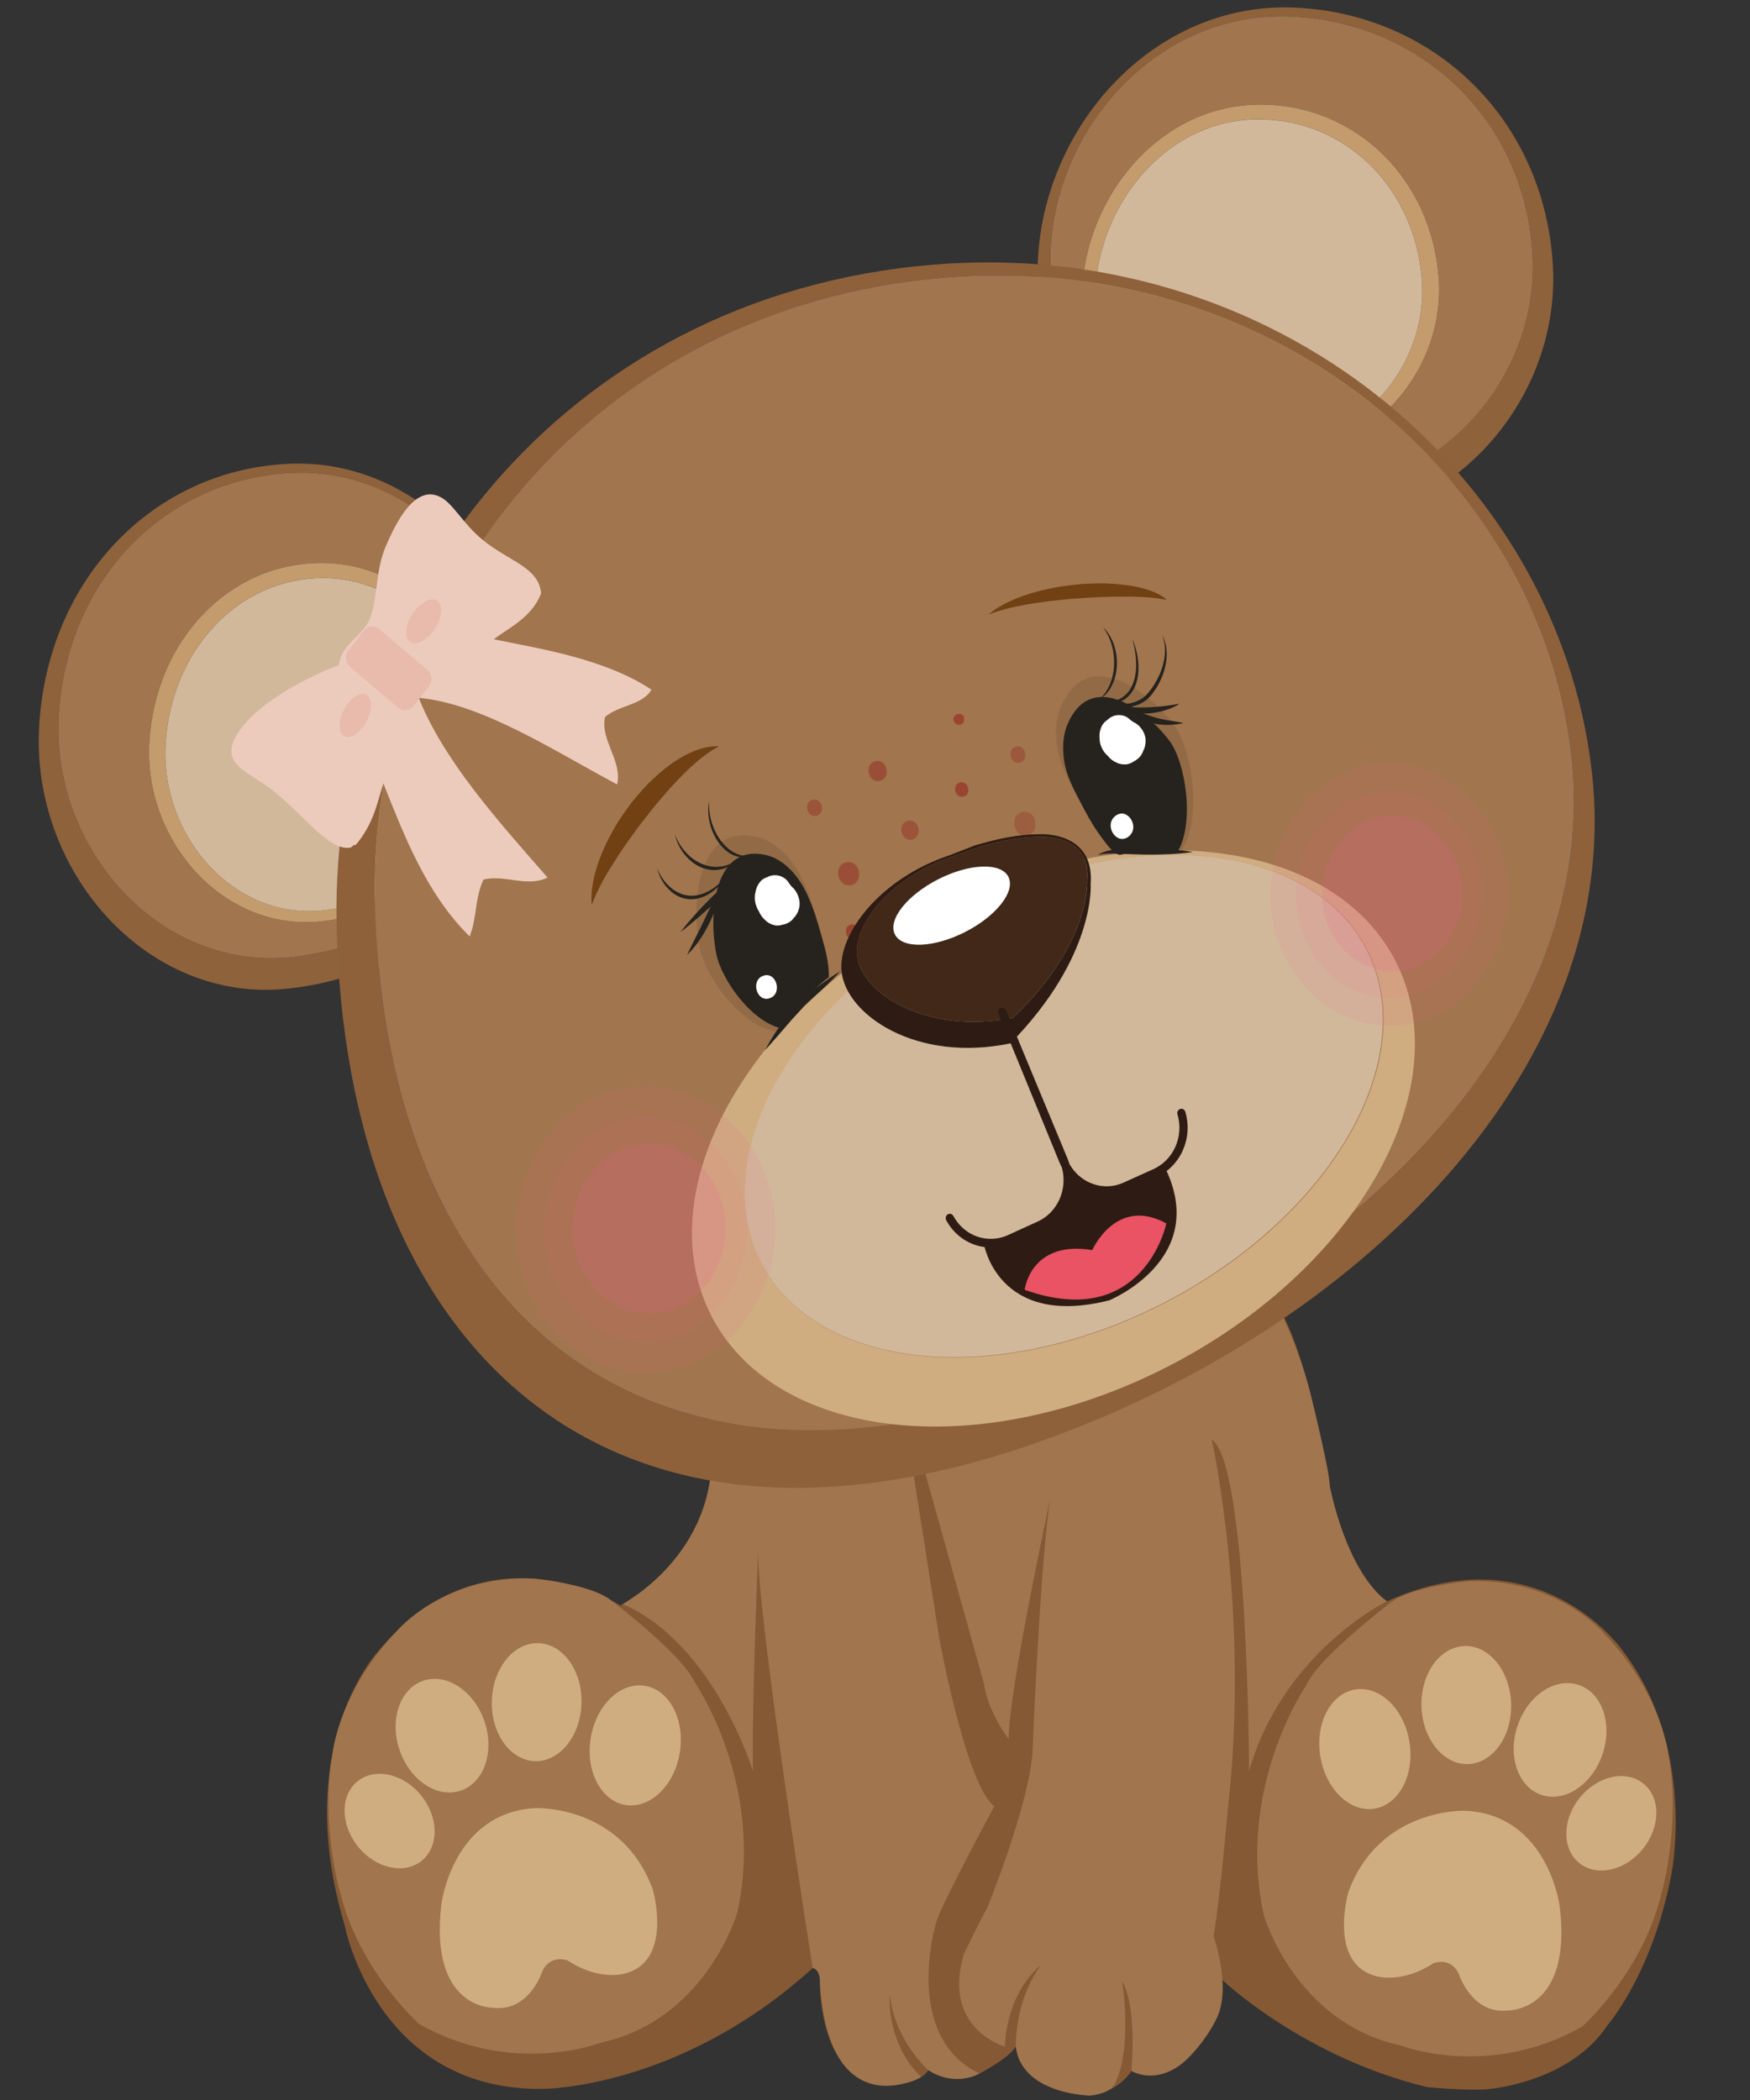 <?xml version="1.0" encoding="utf-8"?>
<!-- Generator: Adobe Illustrator 23.0.5, SVG Export Plug-In . SVG Version: 6.00 Build 0)  -->
<svg version="1.1" id="Capa_1" xmlns="http://www.w3.org/2000/svg" xmlns:xlink="http://www.w3.org/1999/xlink" x="0px" y="0px"
	 viewBox="0 0 500 600" style="enable-background:new 0 0 500 600;" xml:space="preserve">
<rect x="0" y="0" width="500" height="600" fill="#333333" stroke="none"/>
<style type="text/css">
	.st0{fill:#855933;}
	.st1{fill:#A1754D;}
	.st2{fill:#CFAD81;}
	.st3{fill:#8E623B;}
	.st4{fill:#C39B6D;}
	.st5{fill:#D2B89A;}
	.st6{fill:#8E613B;}
	.st7{opacity:0.7;}
	.st8{opacity:0.8;}
	.st9{fill:#963025;}
	.st10{opacity:0.6;}
	.st11{opacity:0.5;}
	.st12{fill:#2E1C14;}
	.st13{fill:#412819;}
	.st14{fill:#FFFFFF;}
	.st15{fill:#E95364;}
	.st16{fill-rule:evenodd;clip-rule:evenodd;fill:#ECCBBD;}
	.st17{fill-rule:evenodd;clip-rule:evenodd;fill:#E8BBAC;}
	.st18{fill:#714013;}
	.st19{opacity:0.1;fill:#EC628E;}
	.st20{opacity:0.07;fill:#EC628E;}
	.st21{opacity:0.15;fill:#EC628E;}
	.st22{opacity:0.1;fill:#13110C;}
	.st23{fill:#26231E;}
</style>
<g>
	<g>
		<path class="st0" d="M201.37,401.83c0,0,0.19,0.55,0.46,1.55c1.85,7,7.28,36.2-24.56,55.34c0,0-38.01-24.31-69.06,12.89
			c0,0-25.26,26.5-9.73,78.53c0,0,9.04,47.41,56.78,46.68c0,0,38.93,0,76.94-34.52c0,0,2.24-0.32,2.09,5.43
			c0,0,0.12,34.44,26.07,27.03c0,0,3.48-0.97,4.87-3.28c0,0,7.18,4.86,14.6,0.97c0,0,8.92-4.62,10.43-7.9
			c0,0-0.35,12.52,20.74,14.22c0,0,7.65-0.24,12.28-7.05c0,0,12.51,8.02,24.57-15.56c0,0,1.97-4.01,1.39-10.45
			c0,0,23.17,22.12,58.63,30.63c0,0,13.44,1.22,17.84,0.49c0,0,22.94-1.95,33.6-18.23c0,0,12.98-14.83,18.31-43.52
			c0,0,7.18-36.23-14.37-63.94c0,0-23.64-33.31-66.97-13.61c0,0-12.98-8.27-17.61-40.12c0,0-6.03-33.24-13.67-44.22l-16.69-10.24
			c0,0-20.86,9.3-22.25,10.24c-1.39,0.94-25.08,3.13-25.08,3.13s-63.6,0.41-66.69,3.32c-3.09,2.92-32.72,22.75-32.72,22.75"/>
		<g>
			<path class="st1" d="M174.52,457.19c0,0,20.68,15.63,24.08,23.65c0,0,20.1,29.06,12.05,65.64c0,0-8.81,30.63-39.17,37.2
				c0,0-24.8,9.72-51.68-5.35c0,0-16.45-14.59-22.25-36.23c0,0-6.32-20.11-2.47-41.54c0,0,1.91-17.5,18.41-34.66
				c0,0,13.41-15.98,38.94-14.87C152.44,451.04,168.61,452.5,174.52,457.19z"/>
			<g>
				
					<ellipse transform="matrix(0.16 -0.987 0.987 0.16 -339.934 598.099)" class="st2" cx="181.59" cy="498.86" rx="17.25" ry="12.9"/>
				
					<ellipse transform="matrix(0.029 -1 1 0.029 -337.39 625.328)" class="st2" cx="153.1" cy="486.28" rx="16.86" ry="12.81"/>
				
					<ellipse transform="matrix(0.946 -0.324 0.324 0.946 -153.732 67.495)" class="st2" cx="126.11" cy="496.06" rx="12.8" ry="16.59"/>
				
					<ellipse transform="matrix(0.779 -0.627 0.627 0.779 -301.634 184.845)" class="st2" cx="111.36" cy="520.25" rx="11.61" ry="14.59"/>
				<path class="st2" d="M126.11,544.06c0,0,3.19-26.26,26.99-27.47c0,0,24.64-0.97,33.44,23.34c0,0,6.03,20.91-8.57,24.07
					c0,0-7.18,1.86-15.68-3.81c0,0-5.1-2.11-7.42,3.24c0,0-3.71,11.51-14.06,10.21C140.81,573.64,122.53,573.96,126.11,544.06z"/>
			</g>
		</g>
		<g>
			<path class="st1" d="M397.24,457.96c0,0-20.68,15.63-24.08,23.65c0,0-20.1,29.06-12.05,65.64c0,0,8.81,30.63,39.17,37.2
				c0,0,24.8,9.72,51.68-5.35c0,0,16.45-14.59,22.25-36.23c0,0,6.32-20.11,2.47-41.54c0,0-1.91-17.5-18.41-34.66
				c0,0-13.41-15.98-38.94-14.87C419.32,451.81,403.14,453.27,397.24,457.96z"/>
			<g>
				
					<ellipse transform="matrix(0.987 -0.16 0.16 0.987 -75.071 69.034)" class="st2" cx="390.17" cy="499.62" rx="12.9" ry="17.25"/>
				
					<ellipse transform="matrix(1 -0.029 0.029 1 -13.84 12.248)" class="st2" cx="418.66" cy="487.05" rx="12.81" ry="16.86"/>
				
					<ellipse transform="matrix(0.324 -0.946 0.946 0.324 -168.649 757.734)" class="st2" cx="445.65" cy="496.82" rx="16.59" ry="12.8"/>
				
					<ellipse transform="matrix(0.627 -0.779 0.779 0.627 -234.161 552.905)" class="st2" cx="460.39" cy="521.02" rx="14.59" ry="11.61"/>
				<path class="st2" d="M445.65,544.82c0,0-3.19-26.26-26.99-27.47c0,0-24.64-0.97-33.44,23.34c0,0-6.03,20.91,8.57,24.07
					c0,0,7.18,1.86,15.68-3.81c0,0,5.1-2.11,7.42,3.24c0,0,3.71,11.51,14.06,10.21C430.95,574.4,449.23,574.73,445.65,544.82z"/>
			</g>
		</g>
		<path class="st1" d="M215.12,506.05c0,0-10.98-36.26-37.16-47.75c0,0,27.05-14.39,25.34-45.04l27.73-20.92l29.43-5.59l50.19-3.89
			l26.83-4.86c0,0,5.25-5.77,6.18-4.83c0.93,0.94,7.11,0,7.11,0h3.4h10.81c0,0,6.8,12.63,10.18,28.14c0,0,4.94,19.87,4.74,23.2
			c0,0,4.7,24.64,16.37,32.99c0,0-29.66,14.43-39.4,48.54c0,0-0.23-87.93-10.66-94.74c0,0,11.05,49.25,4.56,106.03
			c0,0-2.01,23.55-4.02,35.87c0,0,4.23,11.84,1.84,20.73c0,0-1.11,5.86-9.51,14.43c0,0-7.01,7.59-15.81,3.34
			c0,0,1.74-18.23-2.67-25.65c0,0,3.13,18.72-2.09,29.42c0,0-1.19,2.63-6.99,3.24c0,0-19.78-0.28-21.29-14.18
			c0,0-0.35-12.93,7.15-22.98c0,0-9.47,6.69-10.28,23.22c0,0-18.07-5.11-11.7-26.5c0,0,4.91-10.25,6.6-13.01
			c0,0,11.59-28.2,12.98-44.25c0,0,2.68-66.29,5.98-76.99c0,0-12.77,58.51-12.77,72.78c0,0-5.72-6.97-7.11-15.97l-20.16-72.25
			l-1.39,3.2l8.81,56.16c0,0,7.65,42.06,15.76,48.14c0,0-16.14,29.82-16.76,33.71c0,0-9.5,32.09,12.48,42.63
			c0,0-6.84,4.13-14.6-0.97c0,0-9.73-8.63-11.01-21.64c0,0-1.17,13.8,8.97,23.62c0,0-26.12,14.7-28.9-26.78c0,0,0.39-3.72-2.09-4.37
			c0,0-16.45-103.9-15.53-120.1C216.67,442.19,214.81,485.3,215.12,506.05z"/>
		<g>
			<g>
				<path class="st3" d="M153.41,207.49c-1.16-39.87-31.88-76.88-71.11-74.97c-38.51,1.87-68.64,32.74-71.11,74.97
					c-2.42,41.33,30.75,79.36,71.11,74.97C121.36,278.2,154.61,248.87,153.41,207.49z M83.34,273.46
					c-37.78,4.06-68.82-31.04-66.56-69.18c2.31-38.97,30.51-67.45,66.56-69.18c36.72-1.76,65.47,32.39,66.56,69.18
					C151.02,242.47,119.9,269.54,83.34,273.46z"/>
				<path class="st1" d="M149.9,204.28c-1.09-36.79-29.84-70.94-66.56-69.18c-36.04,1.73-64.24,30.21-66.56,69.18
					c-2.26,38.13,28.78,73.24,66.56,69.18C119.9,269.54,151.02,242.47,149.9,204.28z M91.8,263.25c-27.9,3-50.82-22.98-49.14-51.2
					c1.71-28.84,22.5-51.16,49.14-51.21c27.07-0.05,46.69,24.93,49.14,51.21C143.57,240.19,118.8,260.35,91.8,263.25z"/>
				<path class="st4" d="M140.94,212.05c-2.45-26.28-22.07-51.25-49.14-51.21c-26.64,0.05-47.44,22.36-49.14,51.21
					c-1.67,28.23,21.25,54.21,49.14,51.2C118.8,260.35,143.57,240.19,140.94,212.05z M92.32,260.11
					c-25.55,2.78-46.54-21.31-45.01-47.48c1.56-26.74,20.61-47.43,45.01-47.48c24.8-0.04,42.77,23.11,45.01,47.48
					C139.74,238.73,117.05,257.42,92.32,260.11z"/>
				<path class="st5" d="M92.32,165.16c-24.4,0.04-43.45,20.73-45.01,47.48c-1.53,26.17,19.46,50.26,45.01,47.48
					c24.73-2.69,47.42-21.38,45.01-47.48C135.09,188.27,117.12,165.12,92.32,165.16z"/>
			</g>
			<g>
				<path class="st3" d="M370.08,148.8c41.76,4.3,76.08-32.9,73.58-73.31c-2.56-41.3-33.73-71.48-73.58-73.31
					C329.48,0.31,297.7,36.5,296.5,75.49C295.25,115.96,329.66,144.64,370.08,148.8z M300.13,72.36
					C301.26,36.38,331,2.98,368.99,4.7c37.29,1.69,66.47,29.55,68.86,67.65c2.34,37.29-29.77,71.62-68.86,67.65
					C331.16,136.17,298.96,109.7,300.13,72.36z"/>
				<path class="st1" d="M368.99,140.01c39.09,3.97,71.21-30.36,68.86-67.65C435.47,34.25,406.29,6.4,368.99,4.7
					C331,2.98,301.26,36.38,300.13,72.36C298.96,109.7,331.16,136.17,368.99,140.01z M309.39,79.95
					c2.53-25.7,22.84-50.12,50.85-50.07c27.57,0.04,49.08,21.87,50.85,50.07c1.73,27.6-21.99,53.01-50.85,50.07
					C332.31,127.18,306.68,107.47,309.39,79.95z"/>
				<path class="st4" d="M360.24,130.02c28.86,2.94,52.58-22.47,50.85-50.07c-1.77-28.21-23.28-50.03-50.85-50.07
					c-28.01-0.05-48.31,24.38-50.85,50.07C306.68,107.47,332.31,127.18,360.24,130.02z M313.13,80.52
					c2.32-23.83,20.92-46.47,46.57-46.43c25.25,0.04,44.95,20.28,46.57,46.43c1.58,25.59-20.14,49.15-46.57,46.43
					C334.12,124.32,310.64,106.04,313.13,80.52z"/>
				<path class="st5" d="M359.7,34.1c25.25,0.04,44.95,20.28,46.57,46.43c1.58,25.59-20.14,49.15-46.57,46.43
					c-25.59-2.63-49.06-20.91-46.57-46.43C315.45,56.7,334.05,34.05,359.7,34.1z"/>
			</g>
		</g>
		<path class="st6" d="M454.74,219.92c-10.04-85-91.02-152.39-188.24-144.29C159.86,84.51,94.5,172.23,96.16,263.49
			c2.15,118.42,73.9,193.09,200.31,148.62C388.09,379.87,464.71,304.38,454.74,219.92z M297.84,396.27
			c-120.51,42.06-188.8-28.19-190.71-139.75c-1.47-85.97,60.91-168.7,162.54-177.21c92.66-7.75,169.75,55.63,179.22,135.69
			C458.3,294.57,385.19,365.79,297.84,396.27z"/>
		<path class="st1" d="M269.67,79.31c-101.63,8.51-164.01,91.23-162.54,177.21c1.91,111.56,70.19,181.81,190.71,139.75
			c87.35-30.48,160.46-101.7,151.05-181.26C439.42,134.94,362.33,71.56,269.67,79.31z"/>
		<path class="st2" d="M399.93,277.12c-16.3-36.88-73.81-45.22-128.46-18.63c-54.65,26.59-85.74,78.03-69.44,114.91
			c16.3,36.88,73.81,45.22,128.46,18.63S416.23,313.99,399.93,277.12z M329.61,373.85c-48.36,23.52-98.99,16.73-113.09-15.17
			c-14.1-31.9,13.67-76.84,62.02-100.36c48.36-23.52,98.99-16.73,113.09,15.17C405.74,305.39,377.97,350.32,329.61,373.85z"/>
		
			<ellipse transform="matrix(0.887 -0.461 0.461 0.887 -111.494 175.828)" class="st5" cx="304.08" cy="316.08" rx="97.41" ry="63.08"/>
		<g class="st7">
			<g class="st8">
				<path class="st9" d="M251.25,223.13c3.39-0.56,2.39-6.23-0.99-5.67C246.86,218.02,247.86,223.69,251.25,223.13L251.25,223.13z"
					/>
			</g>
			<g class="st7">
				<path class="st9" d="M280.39,247.83c3.39-0.56,2.39-6.23-0.99-5.67C276,242.72,277,248.39,280.39,247.83L280.39,247.83z"/>
			</g>
			<g class="st7">
				<path class="st9" d="M233.15,233.11c2.78-0.46,1.96-5.1-0.81-4.64C229.55,228.93,230.37,233.57,233.15,233.11L233.15,233.11z"/>
			</g>
			<g class="st10">
				<path class="st9" d="M291.23,217.91c2.78-0.46,1.96-5.1-0.81-4.64C287.63,213.73,288.45,218.37,291.23,217.91L291.23,217.91z"/>
			</g>
			<g>
				<path class="st9" d="M275.14,227.65c2.47-0.41,1.74-4.53-0.73-4.12C271.95,223.94,272.68,228.06,275.14,227.65L275.14,227.65z"
					/>
			</g>
			<g>
				<path class="st9" d="M243.94,268.27c2.47-0.41,1.74-4.53-0.73-4.12C240.74,264.56,241.47,268.68,243.94,268.27L243.94,268.27z"
					/>
			</g>
			<g class="st10">
				<path class="st9" d="M298.56,248.35c2.47-0.41,1.74-4.53-0.73-4.12C295.36,244.64,296.09,248.76,298.56,248.35L298.56,248.35z"
					/>
			</g>
			<g class="st11">
				<path class="st9" d="M293.41,238.67c4-0.66,2.83-7.33-1.17-6.67C288.24,232.67,289.42,239.34,293.41,238.67L293.41,238.67z"/>
			</g>
			<g class="st8">
				<path class="st9" d="M243.06,252.9c3.93-0.65,2.77-7.22-1.15-6.57C237.97,246.98,239.13,253.55,243.06,252.9L243.06,252.9z"/>
			</g>
			<path class="st9" d="M275.34,204.72c-0.23-0.74-1.44-0.93-2.07-0.57c-0.53,0.3-1.03,0.96-0.84,1.64
				C272.97,207.81,276.19,207.45,275.34,204.72z"/>
			<path class="st9" d="M261.76,252.15c-0.27-0.88-1.72-1.11-2.48-0.68c-0.64,0.36-1.23,1.15-1.01,1.95
				C258.94,255.85,262.78,255.41,261.76,252.15z"/>
			<g class="st7">
				<path class="st9" d="M260.47,239.9c3.25-0.54,2.29-5.95-0.95-5.41C256.27,235.02,257.23,240.43,260.47,239.9L260.47,239.9z"/>
			</g>
		</g>
		<g>
			<path class="st12" d="M296.9,238.35c-6.54,0.04-12.67,1.52-18.32,3.18l-7.28,2.84c-19.65,6.46-32.03,22.45-30.85,33.27
				c1.35,12.29,21.25,26.08,48.25,20.47c24.43-24.91,22.92-45.52,22.92-45.52C312.79,237.22,296.9,238.35,296.9,238.35z
				 M289.44,290.8c-24.93,4.85-43.31-7.07-44.55-17.71c-1.09-9.36,10.34-23.2,28.49-28.79l6.72-2.45
				c5.22-1.44,10.88-2.72,16.92-2.76c0,0,14.68-0.97,13.6,12.32C310.6,251.42,311.99,269.24,289.44,290.8z"/>
			<path class="st13" d="M297.01,239.1c-6.03,0.03-11.7,1.31-16.92,2.76l-6.72,2.45c-18.15,5.59-29.58,19.43-28.49,28.79
				c1.24,10.63,19.62,22.56,44.55,17.71c22.56-21.56,21.17-39.39,21.17-39.39C311.68,238.12,297.01,239.1,297.01,239.1z"/>
			
				<ellipse transform="matrix(0.891 -0.453 0.453 0.891 -87.741 151.43)" class="st14" cx="272.07" cy="258.78" rx="18.19" ry="8.46"/>
		</g>
		<path class="st12" d="M338.66,317.65c-0.19-0.65-0.85-1.01-1.47-0.81c-0.62,0.2-0.97,0.89-0.77,1.54
			c1.86,6.32-1.1,13.06-6.9,15.67l-8.51,3.84c-3.01,1.35-6.35,1.4-9.41,0.11c-2.59-1.08-4.69-3-6.06-5.47c-0.15-0.5-0.32-1-0.53-1.5
			l-15.44-37.2l-2.12-5.17c-0.19-0.47-0.64-0.75-1.1-0.74c-0.16,0-0.32,0.03-0.47,0.1c-0.59,0.27-0.86,0.99-0.61,1.62l2.15,5.17
			l15.28,37.29c0.2,0.49,0.43,0.96,0.67,1.42c0.77,2.74,0.66,5.66-0.35,8.37c-1.21,3.22-3.52,5.74-6.52,7.11l-8.5,3.88
			c-5.78,2.64-12.49,0.3-15.61-5.46c-0.32-0.59-1.04-0.8-1.6-0.46c-0.56,0.33-0.76,1.09-0.44,1.68c3.71,6.85,11.7,9.64,18.58,6.49
			l8.5-3.88c1.87-0.86,3.49-2.08,4.81-3.55c2.52-2.81,3.94-6.54,3.98-10.4c2.71,2.62,6.27,4.09,9.95,4.09c1.93,0,3.88-0.4,5.76-1.25
			l8.51-3.84C337.35,333.19,340.88,325.17,338.66,317.65z"/>
		<path class="st12" d="M281.09,355.31c0,0,3.86,24.31,35.84,16.21c0,0,29.05-11.83,15.76-38.25l-8.65,4.38l-4.48,2.11h-3.4h-2.78
			l-2.72-0.97l-4.44-1.48l0.52-1.44l-1.98-1.46v5.51l-0.68,3.4l-1.66,2.76l-3.4,2.76l-5.41,2.59l-6.49,3.08l-4.48,0.81H281.09z"/>
		<path class="st15" d="M292.76,368.52c0,0,1.62-14.26,19.31-11.35c0,0,6.8-15.48,21.17-7.62
			C333.24,349.56,326.79,380.55,292.76,368.52z"/>
	</g>
	<path class="st16" d="M141.07,182.64c12.83,2.68,31.5,5.43,45.06,14.41c-2.6,4.47-9.2,4.34-13.28,7.82
		c-1.37,6.74,5.02,12.5,3.47,19.26c-19.12-10.24-38.54-23-56.68-24.76c7.09,17.78,22.08,34.55,36.8,51.36
		c-5.79,2.88-12.35-0.93-18.29,0.57c-2.59,5.58-1.8,10.73-3.96,16.26c-12.48-12.28-18.81-29.12-24.65-43.71
		c-1.87,5.78-2.73,11.44-7.98,17.65c-0.46-0.35-0.8,0.3-1.18,0.59c-6.26,1.76-14.78-10.95-24.13-17.51
		c-5.89-4.13-12.84-6.61-9.09-13.73c5.37-10.21,22.5-18.14,29.72-20.85c0.17-5.09,6.24-8.33,8.21-11.99
		c2.93-5.44,1.98-14.53,5.01-21.65c3.36-7.9,8.76-18.11,15.88-14.27c3.57,1.93,6.22,7.44,11.82,12.07
		c7.57,6.25,16.17,7.87,16.8,15.38C151.91,176.42,145.51,179.31,141.07,182.64z"/>
	<path class="st17" d="M121.99,191.29c1.41,1.19,1.66,3.34,0.55,4.78l-4.3,5.6c-1.11,1.44-3.16,1.65-4.57,0.45l-13.58-11.48
		c-1.41-1.19-1.66-3.34-0.55-4.78l4.3-5.6c1.11-1.44,3.16-1.65,4.57-0.45L121.99,191.29z"/>
	
		<ellipse transform="matrix(0.55 -0.835 0.835 0.55 -93.868 180.935)" class="st17" cx="121.08" cy="177.63" rx="7.05" ry="3.83"/>
	<path class="st17" d="M104.75,198.53c1.72,1.04,1.65,4.53-0.15,7.78c-1.8,3.25-4.65,5.04-6.36,3.99c-1.72-1.04-1.65-4.53,0.15-7.78
		C100.19,199.27,103.04,197.48,104.75,198.53z"/>
</g>
<g>
	<g>
		<path class="st18" d="M333.34,171.42c0,0-0.19-0.04-0.55-0.11c-0.34-0.08-0.86-0.17-1.52-0.28c-1.32-0.2-3.24-0.39-5.55-0.5
			c-2.33-0.09-5.07-0.11-8.03-0.05c-1.48,0.02-3.03,0.12-4.58,0.17c-1.56,0.05-3.16,0.17-4.76,0.3c-1.59,0.1-3.19,0.22-4.77,0.4
			c-1.58,0.19-3.13,0.3-4.64,0.52c-3.02,0.4-5.85,0.84-8.28,1.35c-2.43,0.51-4.46,1.07-5.91,1.54c-0.36,0.12-0.68,0.23-0.97,0.32
			c-0.28,0.11-0.51,0.2-0.71,0.28c-0.39,0.15-0.6,0.23-0.6,0.23s0.17-0.14,0.47-0.4c0.16-0.13,0.36-0.29,0.6-0.48
			c0.24-0.18,0.53-0.38,0.85-0.61c1.29-0.89,3.32-2.03,5.87-3.06c2.55-1.06,5.61-1.99,8.87-2.7c1.63-0.34,3.32-0.71,5.02-0.91
			c1.7-0.24,3.41-0.41,5.13-0.58c1.7-0.08,3.39-0.16,5.03-0.16c1.65-0.04,3.23,0.09,4.76,0.19c3.04,0.24,5.78,0.71,7.97,1.35
			c2.21,0.62,3.85,1.4,4.87,2.05c0.51,0.33,0.87,0.61,1.1,0.82C333.22,171.31,333.34,171.42,333.34,171.42z"/>
	</g>
	<g>
		<path class="st18" d="M169.09,258.57c0,0-0.02-0.25-0.06-0.73c-0.05-0.48-0.05-1.18-0.02-2.09c0.08-1.79,0.44-4.37,1.31-7.3
			c0.85-2.94,2.19-6.21,3.93-9.52c0.9-1.62,1.8-3.34,2.89-4.93c1.06-1.62,2.22-3.21,3.38-4.77c1.24-1.5,2.49-2.99,3.8-4.39
			c1.27-1.43,2.68-2.65,4.02-3.86c2.73-2.36,5.5-4.27,8.08-5.52c2.55-1.29,4.86-1.91,6.48-2.11c0.41-0.05,0.77-0.08,1.08-0.11
			c0.32,0,0.59,0,0.8,0c0.43,0.01,0.65,0.03,0.65,0.03s-0.2,0.11-0.59,0.32c-0.19,0.1-0.43,0.22-0.69,0.37
			c-0.27,0.16-0.57,0.35-0.92,0.56c-1.34,0.85-3.14,2.19-5.15,3.99c-2.01,1.79-4.21,4.06-6.5,6.56c-1.17,1.24-2.26,2.64-3.44,3.97
			c-1.18,1.35-2.3,2.8-3.42,4.24c-1.14,1.43-2.27,2.87-3.31,4.35c-1.05,1.48-2.13,2.89-3.1,4.33c-1.94,2.86-3.69,5.6-5.11,8.01
			c-1.39,2.44-2.46,4.55-3.13,6.1c-0.33,0.78-0.59,1.4-0.74,1.83C169.18,258.33,169.09,258.57,169.09,258.57z"/>
	</g>
	<g>
		<path class="st19" d="M174.69,311.74c19.46-5.93,40.18,7.11,45.53,28.69c5.35,21.57-6.43,44.54-25.89,50.46
			c-19.48,5.93-40.17-7.11-45.53-28.69C143.44,340.62,155.23,317.66,174.69,311.74z"/>
		<path class="st20" d="M176.81,320.27c15.26-4.65,31.49,5.58,35.7,22.51c4.2,16.93-5.04,34.91-20.3,39.57
			c-15.26,4.63-31.49-5.59-35.7-22.52C152.31,342.93,161.55,324.93,176.81,320.27z"/>
		<path class="st21" d="M179.67,327.58c11.52-3.51,23.79,4.22,26.95,16.99c3.17,12.78-3.8,26.36-15.33,29.87
			c-11.52,3.51-23.77-4.23-26.95-16.98C161.17,344.68,168.15,331.1,179.67,327.58z"/>
	</g>
	<g>
		<path class="st19" d="M387.91,219.35c17.82-5.44,36.78,6.52,41.68,26.27c4.9,19.76-5.89,40.77-23.72,46.2
			c-17.82,5.43-36.78-6.52-41.68-26.28C359.3,245.79,370.09,224.78,387.91,219.35z"/>
		<path class="st20" d="M389.85,227.17c13.98-4.27,28.84,5.12,32.69,20.61c3.83,15.48-4.63,31.95-18.6,36.22
			c-13.97,4.26-28.84-5.12-32.68-20.61C367.42,247.91,375.88,231.42,389.85,227.17z"/>
		<path class="st21" d="M392.48,233.87c10.54-3.23,21.77,3.84,24.67,15.55c2.9,11.7-3.48,24.13-14.03,27.35
			c-10.56,3.21-21.78-3.86-24.68-15.55C375.54,249.51,381.92,237.08,392.48,233.87z"/>
	</g>
	<g>
		<g>
			<path class="st22" d="M221.66,294.65c3.97-6.4,8.9-12.16,14.71-16.58c0.04-3.34-0.56-6.82-1.52-10.23
				c-0.63-2.24-1.26-4.59-1.97-6.93c-2.08-6.88-4.79-13.79-9.91-18.22c-1.89-1.64-4.07-2.95-6.45-3.53
				c-17.17-4.22-19.2,18.43-16.65,31.51C201.53,279.14,211.72,293.19,221.66,294.65z"/>
			<path class="st23" d="M223.9,293.92c3.48-5.7,7.81-10.81,12.92-14.74c0.02-2.98-0.52-6.08-1.37-9.13c-0.56-2-1.13-4.1-1.76-6.19
				c-1.85-6.15-4.26-12.32-8.79-16.3c-1.68-1.47-3.6-2.64-5.69-3.17c-15.15-3.83-16.87,16.37-14.58,28.06
				C206.1,280,215.13,292.58,223.9,293.92z"/>
			<path class="st14" d="M216.87,260.46c-1.05-1.55-1.5-3.72-1.02-5.54c0.15-0.99,0.52-1.92,1.16-2.76
				c0.59-0.82,1.37-1.28,2.19-1.54c1.69-0.93,3.89-0.74,5.43,0.7c0.39,0.35,0.67,0.76,0.91,1.19c0.22,0.25,0.42,0.5,0.62,0.77
				c0.59,0.51,1.12,1.12,1.49,1.85c0.67,1.32,1.05,2.84,0.66,4.35c-0.29,1.19-0.81,2.08-1.52,2.8c-0.74,1.07-1.91,1.69-3.13,1.9
				c-0.9,0.3-1.84,0.39-2.75,0.06c-0.4-0.11-0.78-0.27-1.14-0.47c-0.45-0.24-1.78-1.26-0.47-0.37c-0.84-0.56-1.35-1.09-1.94-1.99
				C217.16,261.1,217,260.77,216.87,260.46z"/>
			<path class="st14" d="M218.06,278.79c3.72-1.34,5.62,5.06,1.9,6.4C216.23,286.54,214.33,280.13,218.06,278.79z"/>
		</g>
		<g>
			<path class="st23" d="M194.45,266.28c0,0,1.18-1.61,3.12-3.82c0.96-1.11,2.12-2.38,3.38-3.69c0.64-0.65,1.28-1.34,1.96-2.01
				c0.68-0.67,1.37-1.35,2.07-2.03c0.71-0.66,1.42-1.32,2.11-1.97c0.69-0.66,1.41-1.26,2.08-1.86c1.36-1.19,2.66-2.27,3.79-3.17
				c2.26-1.8,3.87-2.86,3.87-2.86s-1.24,1.55-3.24,3.69c-0.99,1.08-2.17,2.31-3.45,3.6c-0.64,0.64-1.29,1.32-1.98,1.98
				c-0.68,0.66-1.38,1.34-2.07,2.01c-0.7,0.66-1.41,1.32-2.1,1.98c-0.69,0.66-1.39,1.27-2.06,1.88c-1.34,1.22-2.61,2.32-3.72,3.25
				C196.01,265.14,194.45,266.28,194.45,266.28z"/>
		</g>
		<g>
			<path class="st23" d="M196.35,272.78c0,0,0.6-1.33,1.55-3.22c0.47-0.95,1.02-2.05,1.61-3.22c0.29-0.59,0.59-1.2,0.89-1.82
				c0.31-0.61,0.61-1.25,0.91-1.88c0.3-0.63,0.62-1.26,0.9-1.89c0.29-0.62,0.58-1.24,0.86-1.83c0.55-1.2,1.07-2.32,1.51-3.28
				c0.88-1.93,1.54-3.22,1.54-3.22s-0.11,1.48-0.63,3.61c-0.24,1.07-0.61,2.29-1.06,3.58c-0.24,0.63-0.46,1.31-0.75,1.95
				c-0.27,0.66-0.58,1.31-0.87,1.97c-0.33,0.64-0.65,1.28-0.99,1.9c-0.32,0.63-0.7,1.21-1.04,1.78c-0.71,1.13-1.42,2.15-2.09,2.97
				C197.4,271.85,196.35,272.78,196.35,272.78z"/>
		</g>
		<g>
			<path class="st23" d="M218.64,299.98c0,0,0.89-1.83,2.51-4.36c0.8-1.27,1.79-2.71,2.91-4.2c0.57-0.74,1.13-1.52,1.79-2.25
				c0.65-0.74,1.3-1.49,1.96-2.24c0.65-0.76,1.4-1.42,2.12-2.07c0.72-0.65,1.47-1.22,2.18-1.78c1.43-1.11,2.78-2.11,3.96-2.93
				c2.35-1.67,4-2.65,4-2.65s-1.31,1.49-3.41,3.52c-1.05,1.02-2.29,2.19-3.64,3.39c-0.66,0.61-1.35,1.23-2.05,1.87
				c-0.69,0.64-1.38,1.28-1.99,2.03c-0.65,0.71-1.29,1.42-1.93,2.12c-0.64,0.69-1.27,1.4-1.86,2.1c-1.2,1.38-2.32,2.68-3.28,3.79
				C219.99,298.53,218.64,299.98,218.64,299.98z"/>
		</g>
	</g>
	<g>
		<g>
			<path class="st22" d="M318.53,242.9c0.08-0.02,0.95,0.37,1.03,0.35c6.31-1.16,11.77-1.15,18.16-0.52
				c5.86-9.07,2.89-28.72-2.3-35.62c-7.71-10.26-24.92-22.51-32.29-5.24c-1.54,3.61-1.67,7.81-1.06,11.7
				c0.8,5.07,3.35,9.5,5.62,13.91c0.31,0.6,0.62,1.2,0.94,1.79c1.52,2.85,3.18,5.65,5.07,8.2
				C315.35,239.7,316.44,241.31,318.53,242.9z"/>
			<path class="st23" d="M318.9,243.93c0.07-0.01,0.86,0.33,0.93,0.32c5.69-1.05,10.61-1.04,16.38-0.47
				c5.29-8.18,2.6-25.9-2.08-32.12c-6.95-9.25-22.48-20.3-29.12-4.73c-1.39,3.25-1.51,7.04-0.95,10.55
				c0.72,4.57,3.02,8.57,5.07,12.54c0.28,0.54,0.56,1.08,0.85,1.62c1.37,2.57,2.87,5.1,4.58,7.4
				C316.04,241.04,317.02,242.5,318.9,243.93z"/>
			<path class="st14" d="M316.49,215.94c-1.39-1.18-2.35-3.14-2.33-5.05c-0.09-1,0.03-2.01,0.44-3.01c0.38-0.97,1-1.67,1.74-2.15
				c1.41-1.42,3.58-1.89,5.42-0.94c0.45,0.23,0.84,0.54,1.17,0.89c0.27,0.18,0.53,0.35,0.79,0.56c0.7,0.31,1.36,0.75,1.89,1.34
				c0.96,1.07,1.71,2.44,1.71,4.01c0.01,1.23-0.28,2.25-0.78,3.17c-0.46,1.25-1.43,2.2-2.56,2.76c-0.8,0.55-1.7,0.92-2.66,0.88
				c-0.4,0-0.82-0.03-1.21-0.12c-0.51-0.09-2.04-0.69-0.56-0.22c-0.94-0.28-1.57-0.65-2.36-1.35
				C316.95,216.47,316.72,216.21,316.49,215.94z"/>
			<path class="st14" d="M318.75,233.07c3.49-2.58,7.13,3.44,3.63,6.01C318.89,241.64,315.25,235.63,318.75,233.07z"/>
		</g>
		<g>
			<path class="st23" d="M315.41,200.9c0,0,0.34,0.08,0.94,0.22c0.59,0.14,1.44,0.32,2.45,0.47c1.01,0.16,2.19,0.3,3.45,0.4
				c0.63,0.05,1.28,0.07,1.95,0.1c0.66,0.05,1.34,0.02,2.01,0.03c0.67-0.01,1.35,0,2.01-0.05c0.66-0.03,1.32-0.06,1.95-0.11
				c1.26-0.1,2.45-0.22,3.46-0.36c1.02-0.13,1.86-0.28,2.46-0.38c0.6-0.1,0.95-0.16,0.95-0.16s-0.31,0.18-0.85,0.5
				c-0.55,0.3-1.35,0.7-2.35,1.06c-1,0.38-2.2,0.7-3.5,0.93c-0.65,0.1-1.33,0.23-2.02,0.27c-0.69,0.07-1.4,0.08-2.1,0.11
				c-0.71-0.03-1.41-0.03-2.1-0.1c-0.69-0.04-1.37-0.16-2.03-0.26c-1.31-0.24-2.51-0.57-3.51-0.97c-1-0.38-1.8-0.81-2.34-1.14
				C315.71,201.1,315.41,200.9,315.41,200.9z"/>
		</g>
		<g>
			<path class="st23" d="M338.15,206.59c0,0-1.22,0.32-3.09,0.47c-0.94,0.08-2.04,0.11-3.23-0.01c-0.59-0.07-1.21-0.13-1.83-0.28
				c-0.62-0.15-1.23-0.32-1.84-0.51c-0.6-0.21-1.2-0.42-1.78-0.65c-0.58-0.22-1.14-0.49-1.68-0.74c-1.08-0.52-2.06-1.07-2.87-1.62
				c-0.81-0.54-1.45-1.07-1.86-1.48c-0.42-0.4-0.62-0.67-0.62-0.67s1.15,0.57,2.88,1.21c0.87,0.31,1.89,0.68,2.97,1.07
				c0.54,0.19,1.11,0.38,1.68,0.58c0.57,0.2,1.15,0.39,1.74,0.57c0.58,0.2,1.16,0.39,1.72,0.54c0.57,0.15,1.13,0.3,1.68,0.41
				c1.1,0.23,2.16,0.4,3.07,0.55C336.91,206.3,338.15,206.59,338.15,206.59z"/>
		</g>
		<g>
			<path class="st23" d="M313.65,244.33c0,0,0.09-0.06,0.26-0.18c0.17-0.13,0.44-0.27,0.79-0.44c0.7-0.33,1.76-0.66,3.05-0.88
				c1.29-0.23,2.8-0.36,4.41-0.41c0.81-0.02,1.62-0.07,2.46-0.06c0.84,0,1.69,0,2.55,0c0.85,0.02,1.71,0.04,2.55,0.06
				c0.84,0.01,1.67,0.08,2.47,0.11c1.6,0.08,3.1,0.2,4.38,0.33c2.56,0.25,4.27,0.57,4.27,0.57s-1.71,0.28-4.27,0.47
				c-1.28,0.1-2.77,0.18-4.37,0.22c-0.8,0.01-1.63,0.06-2.47,0.05c-0.84,0-1.69,0-2.55,0c-0.85-0.02-1.71-0.04-2.55-0.06
				c-0.84-0.03-1.67-0.06-2.47-0.09c-1.59-0.07-3.07-0.14-4.33-0.15c-1.26,0-2.31,0.06-3.04,0.19c-0.36,0.07-0.65,0.12-0.84,0.19
				C313.76,244.3,313.65,244.33,313.65,244.33z"/>
		</g>
	</g>
</g>
<g>
	<path class="st23" d="M312.85,199.63c0,0,0.12,0.05,0.36,0.15c0.23,0.1,0.57,0.27,1.01,0.41c0.87,0.34,2.13,0.71,3.65,0.92
		c1.51,0.21,3.29,0.21,5.09-0.18c0.89-0.22,1.8-0.51,2.65-0.98c0.84-0.47,1.66-1.04,2.3-1.82c0.67-0.77,1.31-1.63,1.86-2.53
		c0.54-0.91,1.07-1.81,1.47-2.76c0.86-1.87,1.35-3.81,1.54-5.53c0.19-1.72,0.02-3.23-0.23-4.25c-0.09-0.52-0.25-0.91-0.33-1.18
		c-0.09-0.27-0.13-0.42-0.13-0.42s0.06,0.14,0.18,0.39c0.11,0.26,0.31,0.63,0.46,1.15c0.35,1.01,0.68,2.57,0.6,4.41
		c-0.07,1.83-0.49,3.93-1.32,5.93c-0.4,1.01-0.9,2-1.47,2.95c-0.57,0.95-1.22,1.85-1.94,2.69c-0.73,0.87-1.65,1.48-2.57,1.98
		c-0.92,0.51-1.92,0.76-2.88,0.96c-1.93,0.33-3.8,0.2-5.35-0.17c-1.56-0.36-2.82-0.9-3.66-1.36c-0.43-0.21-0.75-0.43-0.97-0.57
		C312.97,199.71,312.85,199.63,312.85,199.63z"/>
</g>
<g>
	<path class="st23" d="M313.03,199.16c0,0,0.09,0.06,0.25,0.17c0.17,0.1,0.39,0.3,0.71,0.44c0.62,0.35,1.56,0.7,2.69,0.71
		c1.12,0.01,2.41-0.27,3.6-1c0.61-0.33,1.16-0.83,1.69-1.35c0.52-0.54,0.96-1.19,1.33-1.9c0.36-0.72,0.64-1.5,0.85-2.3
		c0.2-0.8,0.33-1.62,0.41-2.43c0.13-1.63,0.04-3.19-0.13-4.53c-0.18-1.34-0.41-2.45-0.61-3.23c-0.09-0.39-0.18-0.69-0.23-0.9
		c-0.05-0.21-0.08-0.32-0.08-0.32s0.04,0.11,0.12,0.3c0.08,0.2,0.21,0.49,0.34,0.87c0.28,0.75,0.63,1.85,0.91,3.22
		c0.28,1.36,0.46,2.99,0.38,4.73c-0.06,0.86-0.16,1.75-0.37,2.62c-0.22,0.86-0.51,1.71-0.9,2.5c-0.41,0.78-0.91,1.49-1.49,2.07
		c-0.58,0.57-1.21,1.06-1.88,1.4c-1.32,0.72-2.74,0.92-3.94,0.78c-1.21-0.13-2.17-0.64-2.76-1.09c-0.31-0.2-0.52-0.43-0.67-0.56
		C313.11,199.24,313.03,199.16,313.03,199.16z"/>
</g>
<g>
	<path class="st23" d="M314.1,199.82c0,0,0.23-0.23,0.63-0.63c0.1-0.1,0.22-0.2,0.33-0.33c0.11-0.14,0.22-0.28,0.35-0.44
		c0.12-0.15,0.26-0.32,0.39-0.49c0.13-0.18,0.25-0.39,0.38-0.6c0.55-0.81,1.01-1.91,1.42-3.11c0.17-0.62,0.35-1.26,0.45-1.94
		c0.15-0.66,0.18-1.38,0.25-2.08c0-0.71,0.06-1.42-0.02-2.12c-0.02-0.7-0.14-1.39-0.23-2.06c-0.27-1.32-0.6-2.56-1.05-3.55
		c-0.11-0.25-0.2-0.5-0.31-0.72c-0.12-0.22-0.23-0.42-0.33-0.62c-0.1-0.2-0.2-0.38-0.29-0.55c-0.1-0.17-0.2-0.3-0.29-0.44
		c-0.35-0.53-0.55-0.84-0.55-0.84s0.24,0.26,0.67,0.72c0.1,0.12,0.23,0.24,0.35,0.39c0.11,0.16,0.23,0.33,0.36,0.51
		c0.13,0.19,0.26,0.38,0.41,0.59c0.13,0.22,0.25,0.46,0.38,0.71c0.56,0.98,1,2.26,1.34,3.65c0.12,0.7,0.29,1.43,0.32,2.18
		c0.09,0.75,0.05,1.5,0.05,2.26c-0.09,0.74-0.13,1.5-0.3,2.2c-0.11,0.73-0.35,1.38-0.55,2.03c-0.49,1.25-1.05,2.35-1.71,3.12
		c-0.16,0.2-0.3,0.39-0.45,0.56c-0.16,0.15-0.32,0.3-0.47,0.44c-0.15,0.13-0.28,0.26-0.41,0.38c-0.13,0.11-0.27,0.19-0.38,0.27
		C314.36,199.65,314.1,199.82,314.1,199.82z"/>
</g>
<g>
	<path class="st23" d="M208.11,249.37c0,0-0.06,0.11-0.17,0.31c-0.12,0.2-0.27,0.52-0.51,0.87c-0.45,0.74-1.17,1.74-2.16,2.74
		c-0.99,0.99-2.25,1.97-3.69,2.66c-0.72,0.34-1.48,0.61-2.26,0.78c-0.78,0.15-1.57,0.22-2.36,0.19c-0.78-0.07-1.55-0.23-2.28-0.47
		c-0.73-0.26-1.41-0.62-2.04-1.04c-1.25-0.85-2.27-1.97-3-3.06c-0.74-1.1-1.2-2.18-1.47-2.96c-0.15-0.38-0.23-0.71-0.29-0.92
		c-0.06-0.22-0.09-0.33-0.09-0.33s0.05,0.1,0.13,0.3c0.09,0.19,0.2,0.49,0.39,0.84c0.34,0.71,0.89,1.66,1.67,2.64
		c0.78,0.96,1.8,1.93,3.02,2.68c0.61,0.37,1.27,0.65,1.95,0.9c0.69,0.22,1.41,0.36,2.14,0.41c0.73,0.04,1.48-0.01,2.21-0.15
		c0.73-0.16,1.45-0.36,2.14-0.66c1.37-0.58,2.61-1.42,3.61-2.27c1-0.87,1.77-1.74,2.27-2.4c0.26-0.32,0.45-0.6,0.58-0.78
		C208.04,249.46,208.11,249.37,208.11,249.37z"/>
</g>
<g>
	<path class="st23" d="M210.87,245.43c0,0-0.27,0.27-0.74,0.74c-0.12,0.11-0.25,0.26-0.4,0.38c-0.16,0.11-0.33,0.24-0.51,0.37
		c-0.18,0.13-0.38,0.27-0.58,0.41c-0.21,0.13-0.44,0.23-0.68,0.35c-0.95,0.53-2.13,0.8-3.4,0.91c-0.64-0.01-1.3,0.03-1.96-0.13
		c-0.67-0.07-1.33-0.33-2-0.52c-0.64-0.31-1.3-0.57-1.9-0.99c-0.62-0.34-1.17-0.86-1.72-1.31c-1.04-1.01-1.95-2.1-2.56-3.23
		c-0.16-0.28-0.32-0.53-0.45-0.79c-0.12-0.27-0.23-0.53-0.34-0.77c-0.1-0.24-0.2-0.47-0.29-0.68c-0.08-0.21-0.14-0.43-0.2-0.61
		c-0.22-0.74-0.35-1.17-0.35-1.17s0.18,0.39,0.48,1.07c0.08,0.17,0.15,0.36,0.25,0.56c0.11,0.19,0.22,0.39,0.35,0.61
		c0.12,0.22,0.25,0.45,0.39,0.69c0.15,0.23,0.32,0.46,0.49,0.7c0.66,1,1.57,1.95,2.59,2.85c0.53,0.4,1.07,0.84,1.66,1.16
		c0.57,0.39,1.2,0.62,1.81,0.91c0.63,0.19,1.25,0.45,1.89,0.53c0.63,0.15,1.25,0.17,1.86,0.21c1.21-0.04,2.35-0.18,3.29-0.56
		c0.24-0.09,0.47-0.16,0.68-0.25c0.21-0.11,0.41-0.21,0.59-0.31c0.19-0.1,0.36-0.19,0.53-0.27c0.16-0.09,0.3-0.21,0.43-0.29
		C210.58,245.63,210.87,245.43,210.87,245.43z"/>
</g>
<g>
	<path class="st23" d="M214.7,244.37c0,0-0.07,0.03-0.21,0.09c-0.14,0.05-0.33,0.16-0.59,0.22c-0.51,0.17-1.28,0.32-2.2,0.24
		c-0.92-0.08-1.99-0.4-3.05-1.03c-0.53-0.32-1.06-0.71-1.57-1.16c-0.51-0.47-0.99-0.99-1.45-1.56c-0.45-0.59-0.87-1.22-1.24-1.88
		c-0.37-0.67-0.69-1.37-0.96-2.07c-0.54-1.41-0.86-2.86-0.99-4.12c-0.13-1.26-0.08-2.32,0-3.04c0.03-0.36,0.09-0.64,0.12-0.83
		c0.03-0.19,0.05-0.29,0.05-0.29s0,0.1-0.01,0.3c0,0.19-0.02,0.48-0.01,0.84c0,0.72,0.07,1.74,0.27,2.92
		c0.22,1.17,0.59,2.49,1.14,3.79c0.27,0.65,0.61,1.27,0.95,1.9c0.36,0.61,0.76,1.19,1.18,1.74c0.43,0.54,0.88,1.04,1.35,1.49
		c0.48,0.43,0.95,0.84,1.44,1.16c0.98,0.66,1.96,1.06,2.82,1.27c0.87,0.19,1.61,0.2,2.13,0.14c0.26-0.01,0.46-0.06,0.6-0.08
		C214.63,244.38,214.7,244.37,214.7,244.37z"/>
</g>
</svg>
